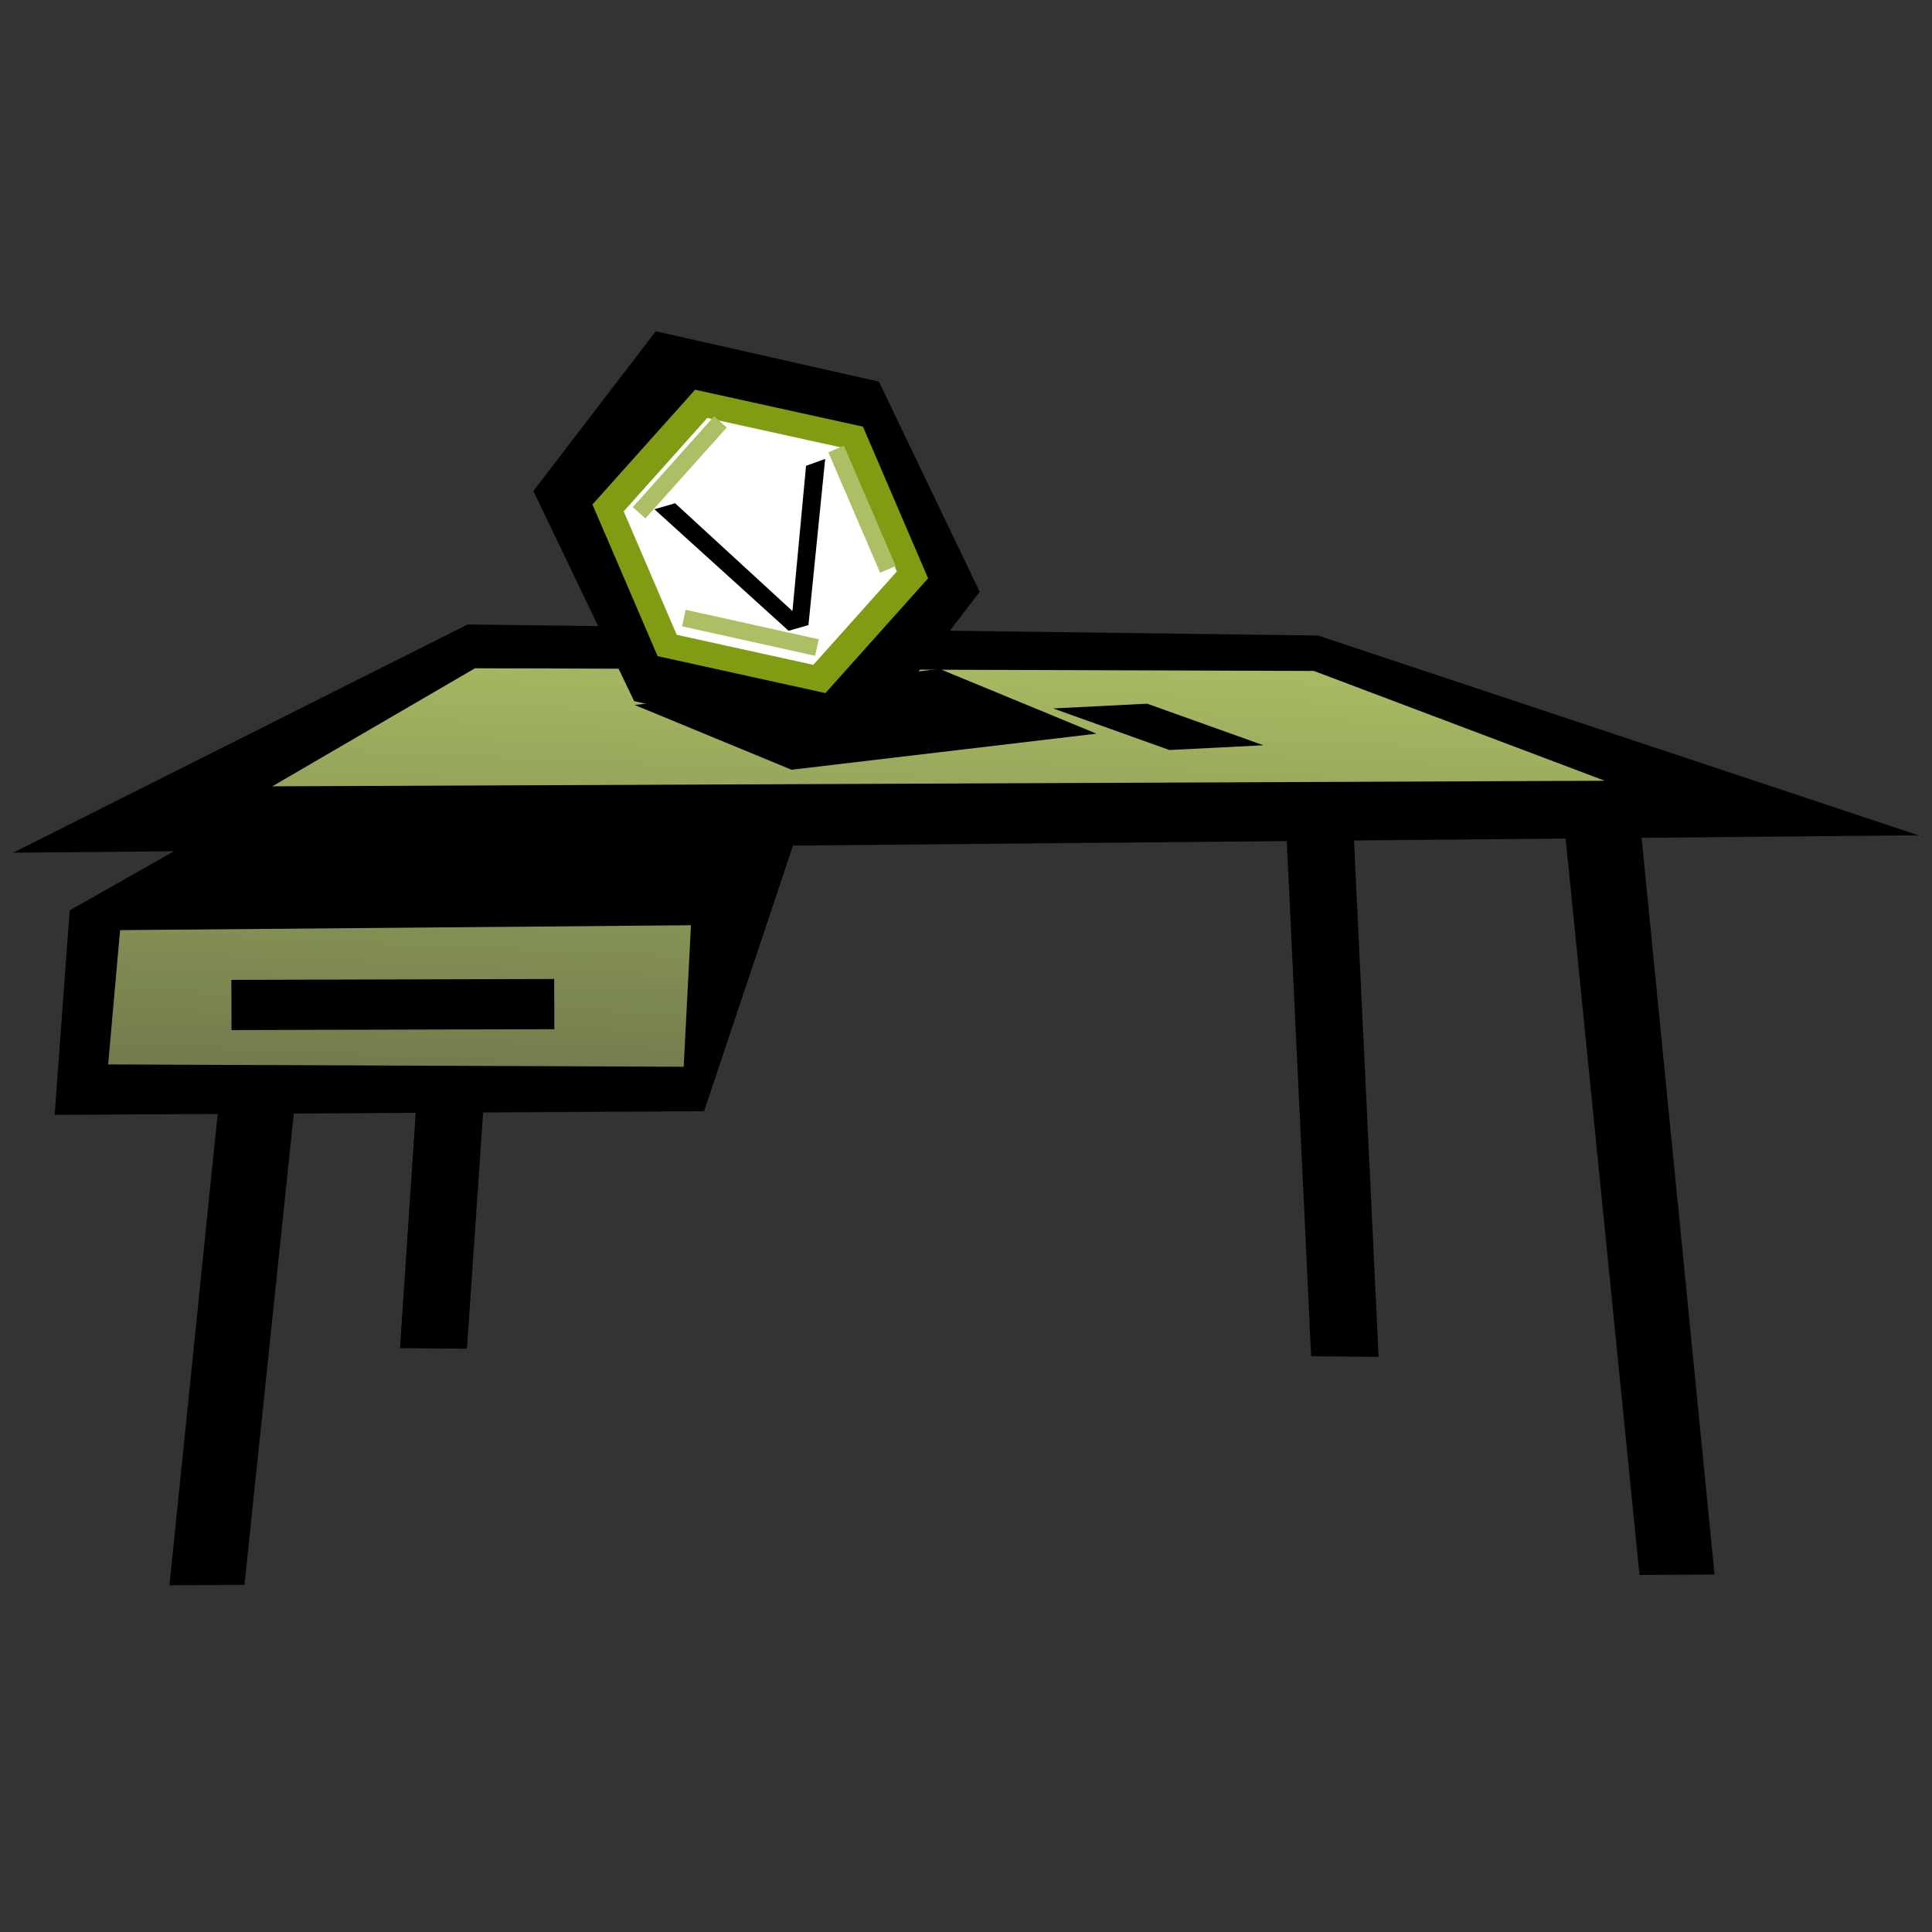 <?xml version="1.0" encoding="UTF-8" standalone="no"?>
<!-- Created with Inkscape (http://www.inkscape.org/) -->

<svg
   xmlns:dc="http://purl.org/dc/elements/1.1/"
   xmlns:cc="http://creativecommons.org/ns#"
   xmlns:rdf="http://www.w3.org/1999/02/22-rdf-syntax-ns#"
   xmlns:svg="http://www.w3.org/2000/svg"
   xmlns="http://www.w3.org/2000/svg"
   xmlns:xlink="http://www.w3.org/1999/xlink"
   xmlns:sodipodi="http://sodipodi.sourceforge.net/DTD/sodipodi-0.dtd"
   xmlns:inkscape="http://www.inkscape.org/namespaces/inkscape"
   sodipodi:docname="fyrirlestur_v3.svg"
   inkscape:version="0.91 r13725"
   version="1.1"
   id="svg2"
   viewBox="0 0 100 100"
   height="100"
   width="100">
  <rect x="0" y="0" width="100" height="100" fill="#333333" stroke="none"/>
  <sodipodi:namedview
     showguides="false"
     inkscape:snap-midpoints="true"
     inkscape:snap-grids="false"
     inkscape:bbox-paths="true"
     inkscape:snap-global="true"
     inkscape:snap-intersection-paths="true"
     inkscape:object-paths="false"
     inkscape:snap-bbox-edge-midpoints="true"
     inkscape:bbox-nodes="true"
     inkscape:snap-bbox="true"
     inkscape:window-maximized="1"
     inkscape:window-y="0"
     inkscape:window-x="0"
     inkscape:window-height="1043"
     inkscape:window-width="1920"
     units="px"
     showgrid="false"
     inkscape:current-layer="layer1"
     inkscape:document-units="px"
     inkscape:cy="46.980364"
     inkscape:cx="52.69604"
     inkscape:zoom="1.8101934"
     inkscape:pageshadow="2"
     inkscape:pageopacity="0.0"
     borderopacity="0.537"
     bordercolor="#666666"
     pagecolor="#ffffff"
     id="base"
     inkscape:snap-bbox-midpoints="true"
     inkscape:snap-object-midpoints="true"
     inkscape:object-nodes="true"
     inkscape:snap-smooth-nodes="true"
     inkscape:snap-page="true" />
  <defs
     id="defs4">
    <linearGradient
       inkscape:collect="always"
       id="linearGradient4283">
      <stop
         style="stop-color:#acbf64;stop-opacity:1;"
         offset="0"
         id="stop4285" />
      <stop
         style="stop-color:#acbf64;stop-opacity:0;"
         offset="1"
         id="stop4287" />
    </linearGradient>
    <inkscape:perspective
       id="perspective4833"
       inkscape:persp3d-origin="50 : 33.333333 : 1"
       inkscape:vp_z="-356.95899 : 354.45194 : 1"
       inkscape:vp_y="999.99994 : -2.4492934e-13 : 0"
       inkscape:vp_x="385.00085 : 19.295696 : 1"
       sodipodi:type="inkscape:persp3d" />
    <linearGradient
       inkscape:collect="always"
       xlink:href="#linearGradient4283"
       id="linearGradient4289"
       x1="229.055"
       y1="991.24"
       x2="226.452"
       y2="1049.429"
       gradientUnits="userSpaceOnUse"
       gradientTransform="translate(-186.168,-10.496)" />
  </defs>
  <g
     transform="translate(0,-952.362)"
     id="layer1"
     inkscape:groupmode="layer"
     inkscape:label="Layer 1">
    <g
       id="g4333"
       transform="matrix(0.869,0,0,0.869,5.495,132.127)">
      <path
         style="color:#000000;font-style:normal;font-variant:normal;font-weight:normal;font-stretch:normal;font-size:medium;line-height:normal;font-family:sans-serif;text-indent:0;text-align:start;text-decoration:none;text-decoration-line:none;text-decoration-style:solid;text-decoration-color:#000000;letter-spacing:normal;word-spacing:normal;text-transform:none;direction:ltr;block-progression:tb;writing-mode:lr-tb;baseline-shift:baseline;text-anchor:start;white-space:normal;clip-rule:nonzero;display:inline;overflow:visible;visibility:visible;opacity:1;isolation:auto;mix-blend-mode:normal;color-interpolation:sRGB;color-interpolation-filters:linearRGB;solid-color:#000000;solid-opacity:1;fill:#000000;fill-opacity:1;fill-rule:evenodd;stroke:none;stroke-width:4;stroke-linecap:butt;stroke-linejoin:miter;stroke-miterlimit:4;stroke-dasharray:none;stroke-dashoffset:0;stroke-opacity:1;color-rendering:auto;image-rendering:auto;shape-rendering:auto;text-rendering:auto;enable-background:accumulate"
         d="m 74.275,992.905 -3.992,0.266 1.488,31.495 4.018,0.035 z"
         id="path4291"
         inkscape:connector-curvature="0"
         sodipodi:nodetypes="ccccc" />
      <path
         sodipodi:nodetypes="ccccc"
         inkscape:connector-curvature="0"
         id="path4251"
         d="m 91.104,990.249 -4.469,0.62 4.695,46.823 4.469,-0.027 z"
         style="color:#000000;font-style:normal;font-variant:normal;font-weight:normal;font-stretch:normal;font-size:medium;line-height:normal;font-family:sans-serif;text-indent:0;text-align:start;text-decoration:none;text-decoration-line:none;text-decoration-style:solid;text-decoration-color:#000000;letter-spacing:normal;word-spacing:normal;text-transform:none;direction:ltr;block-progression:tb;writing-mode:lr-tb;baseline-shift:baseline;text-anchor:start;white-space:normal;clip-rule:nonzero;display:inline;overflow:visible;visibility:visible;opacity:1;isolation:auto;mix-blend-mode:normal;color-interpolation:sRGB;color-interpolation-filters:linearRGB;solid-color:#000000;solid-opacity:1;fill:#000000;fill-opacity:1;fill-rule:evenodd;stroke:none;stroke-width:4.5;stroke-linecap:butt;stroke-linejoin:miter;stroke-miterlimit:4;stroke-dasharray:none;stroke-dashoffset:0;stroke-opacity:1;color-rendering:auto;image-rendering:auto;shape-rendering:auto;text-rendering:auto;enable-background:accumulate" />
      <path
         sodipodi:nodetypes="ccccccccc"
         inkscape:connector-curvature="0"
         id="path4259"
         d="m 8.067,991.049 14.486,-8.17 49.482,0.45 21.525,7.868 -55.073,0.789 -3.514,16.356 -36.452,0.128 2.114,-9.781 z"
         style="fill:url(#linearGradient4289);fill-opacity:1;fill-rule:evenodd;stroke:none;stroke-width:1px;stroke-linecap:butt;stroke-linejoin:miter;stroke-opacity:1" />
      <path
         sodipodi:nodetypes="cccccccccc"
         inkscape:connector-curvature="0"
         id="path4245"
         d="M 21.531,981.078 -5.542,994.673 107.946,993.636 72.176,981.737 Z m 0.436,2.61 49.966,0.159 17.331,6.54 -79.371,0.333 z"
         style="color:#000000;font-style:normal;font-variant:normal;font-weight:normal;font-stretch:normal;font-size:medium;line-height:normal;font-family:sans-serif;text-indent:0;text-align:start;text-decoration:none;text-decoration-line:none;text-decoration-style:solid;text-decoration-color:#000000;letter-spacing:normal;word-spacing:normal;text-transform:none;direction:ltr;block-progression:tb;writing-mode:lr-tb;baseline-shift:baseline;text-anchor:start;white-space:normal;clip-rule:nonzero;display:inline;overflow:visible;visibility:visible;opacity:1;isolation:auto;mix-blend-mode:normal;color-interpolation:sRGB;color-interpolation-filters:linearRGB;solid-color:#000000;solid-opacity:1;fill:#000000;fill-opacity:1;fill-rule:evenodd;stroke:none;stroke-width:2.2;stroke-linecap:square;stroke-linejoin:miter;stroke-miterlimit:4;stroke-dasharray:none;stroke-dashoffset:0;stroke-opacity:1;color-rendering:auto;image-rendering:auto;shape-rendering:auto;text-rendering:auto;enable-background:accumulate" />
      <path
         sodipodi:nodetypes="ccccccccccc"
         inkscape:connector-curvature="0"
         id="path4271"
         d="m 41.124,993.607 -36.104,0.421 -7.193,4.081 -0.894,12.179 38.682,-0.219 z m -6.292,5.386 -0.432,8.43 -34.281,-0.139 0.71,-7.999 z"
         style="color:#000000;font-style:normal;font-variant:normal;font-weight:normal;font-stretch:normal;font-size:medium;line-height:normal;font-family:sans-serif;text-indent:0;text-align:start;text-decoration:none;text-decoration-line:none;text-decoration-style:solid;text-decoration-color:#000000;letter-spacing:normal;word-spacing:normal;text-transform:none;direction:ltr;block-progression:tb;writing-mode:lr-tb;baseline-shift:baseline;text-anchor:start;white-space:normal;clip-rule:nonzero;display:inline;overflow:visible;visibility:visible;opacity:1;isolation:auto;mix-blend-mode:normal;color-interpolation:sRGB;color-interpolation-filters:linearRGB;solid-color:#000000;solid-opacity:1;fill:#000000;fill-opacity:1;fill-rule:evenodd;stroke:none;stroke-width:4;stroke-linecap:butt;stroke-linejoin:miter;stroke-miterlimit:4;stroke-dasharray:none;stroke-dashoffset:0;stroke-opacity:1;color-rendering:auto;image-rendering:auto;shape-rendering:auto;text-rendering:auto;enable-background:accumulate" />
      <path
         inkscape:connector-curvature="0"
         id="path4273"
         d="m 7.462,1003.743 19.228,-0.053"
         style="fill:none;fill-rule:evenodd;stroke:#000000;stroke-width:2.991;stroke-linecap:butt;stroke-linejoin:miter;stroke-miterlimit:4;stroke-dasharray:none;stroke-opacity:1" />
      <path
         style="color:#000000;font-style:normal;font-variant:normal;font-weight:normal;font-stretch:normal;font-size:medium;line-height:normal;font-family:sans-serif;text-indent:0;text-align:start;text-decoration:none;text-decoration-line:none;text-decoration-style:solid;text-decoration-color:#000000;letter-spacing:normal;word-spacing:normal;text-transform:none;direction:ltr;block-progression:tb;writing-mode:lr-tb;baseline-shift:baseline;text-anchor:start;white-space:normal;clip-rule:nonzero;display:inline;overflow:visible;visibility:visible;opacity:1;isolation:auto;mix-blend-mode:normal;color-interpolation:sRGB;color-interpolation-filters:linearRGB;solid-color:#000000;solid-opacity:1;fill:#000000;fill-opacity:1;fill-rule:evenodd;stroke:none;stroke-width:4.5;stroke-linecap:butt;stroke-linejoin:miter;stroke-miterlimit:4;stroke-dasharray:none;stroke-dashoffset:0;stroke-opacity:1;color-rendering:auto;image-rendering:auto;shape-rendering:auto;text-rendering:auto;enable-background:accumulate"
         d="m 6.754,1009.128 -2.983,29.179 4.467,-0.023 2.983,-28.514 z"
         id="path4279"
         inkscape:connector-curvature="0"
         sodipodi:nodetypes="ccccc" />
      <path
         style="color:#000000;font-style:normal;font-variant:normal;font-weight:normal;font-stretch:normal;font-size:medium;line-height:normal;font-family:sans-serif;text-indent:0;text-align:start;text-decoration:none;text-decoration-line:none;text-decoration-style:solid;text-decoration-color:#000000;letter-spacing:normal;word-spacing:normal;text-transform:none;direction:ltr;block-progression:tb;writing-mode:lr-tb;baseline-shift:baseline;text-anchor:start;white-space:normal;clip-rule:nonzero;display:inline;overflow:visible;visibility:visible;opacity:1;isolation:auto;mix-blend-mode:normal;color-interpolation:sRGB;color-interpolation-filters:linearRGB;solid-color:#000000;solid-opacity:1;fill:#000000;fill-opacity:1;fill-rule:evenodd;stroke:none;stroke-width:4;stroke-linecap:butt;stroke-linejoin:miter;stroke-miterlimit:4;stroke-dasharray:none;stroke-dashoffset:0;stroke-opacity:1;color-rendering:auto;image-rendering:auto;shape-rendering:auto;text-rendering:auto;enable-background:accumulate"
         d="m 18.51,1009.083 -1.008,15.098 3.988,0.034 1.008,-14.751 z"
         id="path4281"
         inkscape:connector-curvature="0"
         sodipodi:nodetypes="ccccc" />
      <path
         transform="matrix(0.742,0.168,-0.042,0.71,-87.063,241.492)"
         d="m 218.329,993.179 -6.783,-11.73 6.767,-11.739 13.55,-0.009 6.783,11.73 -6.767,11.739 z"
         inkscape:randomized="0"
         inkscape:rounded="0"
         inkscape:flatsided="true"
         sodipodi:arg2="2.6173339"
         sodipodi:arg1="2.0937351"
         sodipodi:r2="11.734608"
         sodipodi:r1="13.549959"
         sodipodi:cy="981.43988"
         sodipodi:cx="225.09584"
         sodipodi:sides="6"
         id="path4293"
         style="opacity:1;fill:#acbf64;fill-opacity:1;stroke:#000000;stroke-width:7.555;stroke-linecap:square;stroke-linejoin:miter;stroke-miterlimit:4;stroke-dasharray:none;stroke-opacity:1"
         sodipodi:type="star" />
      <path
         sodipodi:nodetypes="ccccc"
         inkscape:connector-curvature="0"
         id="path4295"
         d="m 49.642,983.726 -18.164,2.148 9.344,3.857 18.164,-2.148 z"
         style="color:#000000;font-style:normal;font-variant:normal;font-weight:normal;font-stretch:normal;font-size:medium;line-height:normal;font-family:sans-serif;text-indent:0;text-align:start;text-decoration:none;text-decoration-line:none;text-decoration-style:solid;text-decoration-color:#000000;letter-spacing:normal;word-spacing:normal;text-transform:none;direction:ltr;block-progression:tb;writing-mode:lr-tb;baseline-shift:baseline;text-anchor:start;white-space:normal;clip-rule:nonzero;display:inline;overflow:visible;visibility:visible;opacity:1;isolation:auto;mix-blend-mode:normal;color-interpolation:sRGB;color-interpolation-filters:linearRGB;solid-color:#000000;solid-opacity:1;fill:#000000;fill-opacity:1;fill-rule:evenodd;stroke:none;stroke-width:3.9;stroke-linecap:butt;stroke-linejoin:miter;stroke-miterlimit:4;stroke-dasharray:none;stroke-dashoffset:0;stroke-opacity:1;color-rendering:auto;image-rendering:auto;shape-rendering:auto;text-rendering:auto;enable-background:accumulate" />
      <path
         style="color:#000000;font-style:normal;font-variant:normal;font-weight:normal;font-stretch:normal;font-size:medium;line-height:normal;font-family:sans-serif;text-indent:0;text-align:start;text-decoration:none;text-decoration-line:none;text-decoration-style:solid;text-decoration-color:#000000;letter-spacing:normal;word-spacing:normal;text-transform:none;direction:ltr;block-progression:tb;writing-mode:lr-tb;baseline-shift:baseline;text-anchor:start;white-space:normal;clip-rule:nonzero;display:inline;overflow:visible;visibility:visible;opacity:1;isolation:auto;mix-blend-mode:normal;color-interpolation:sRGB;color-interpolation-filters:linearRGB;solid-color:#000000;solid-opacity:1;fill:#000000;fill-opacity:1;fill-rule:evenodd;stroke:none;stroke-width:3.9;stroke-linecap:butt;stroke-linejoin:miter;stroke-miterlimit:4;stroke-dasharray:none;stroke-dashoffset:0;stroke-opacity:1;color-rendering:auto;image-rendering:auto;shape-rendering:auto;text-rendering:auto;enable-background:accumulate"
         d="m 62.002,985.797 -5.596,0.284 6.927,2.476 5.596,-0.284 z"
         id="path4299"
         inkscape:connector-curvature="0"
         sodipodi:nodetypes="ccccc" />
      <ellipse
         ry="9.734"
         rx="9.543"
         transform="matrix(0.961,-0.275,0.395,0.919,0,0)"
         cy="956.571"
         cx="-352.22"
         id="path4157"
         style="opacity:1;fill:#000000;fill-opacity:0;stroke:none;stroke-width:1.875;stroke-linecap:square;stroke-linejoin:miter;stroke-miterlimit:4;stroke-dasharray:none;stroke-opacity:1" />
      <path
         transform="matrix(0.116,0.27,-0.278,0.08,222.418,900.948)"
         d="m 104.146,690.712 -15.173,26.28 -30.345,2e-5 -15.173,-26.28 15.173,-26.28 30.345,-2e-5 z"
         inkscape:randomized="0"
         inkscape:rounded="0"
         inkscape:flatsided="true"
         sodipodi:arg2="0.52359812"
         sodipodi:arg1="-6.5464102e-07"
         sodipodi:r2="26.279739"
         sodipodi:r1="30.34523"
         sodipodi:cy="690.71222"
         sodipodi:cx="73.800522"
         sodipodi:sides="6"
         id="path4179-5"
         style="opacity:1;fill:#ffffff;fill-opacity:1;stroke:#809c13;stroke-width:5.395;stroke-linecap:round;stroke-linejoin:miter;stroke-miterlimit:4;stroke-dasharray:none;stroke-opacity:1"
         sodipodi:type="star" />
      <path
         sodipodi:nodetypes="cccccccc"
         inkscape:connector-curvature="0"
         d="m 41.83,981.115 -1.184,0.339 -7.991,-7.238 1.232,-0.358 6.99,6.423 0.81,-8.653 1.139,-0.408 z"
         id="path5956-5-3"
         style="font-style:normal;font-variant:normal;font-weight:300;font-stretch:expanded;font-size:48.599px;line-height:884%;font-family:Syncopate;-inkscape-font-specification:'Syncopate Light Expanded';letter-spacing:0px;word-spacing:0px;fill:#000000;fill-opacity:1;stroke:none;stroke-width:1.569px;stroke-linecap:butt;stroke-linejoin:miter;stroke-opacity:1" />
      <path
         inkscape:connector-curvature="0"
         id="path4248-8"
         d="m 46.561,977.797 -3.082,-7.169"
         style="opacity:1;fill:none;fill-rule:evenodd;stroke:#acbf64;stroke-width:1.008;stroke-linecap:butt;stroke-linejoin:miter;stroke-miterlimit:4;stroke-dasharray:none;stroke-opacity:1" />
      <path
         inkscape:connector-curvature="0"
         id="path4250-3"
         d="m 42.336,982.452 -7.927,-1.755"
         style="opacity:1;fill:none;fill-rule:evenodd;stroke:#acbf64;stroke-width:1.008;stroke-linecap:butt;stroke-linejoin:miter;stroke-miterlimit:4;stroke-dasharray:none;stroke-opacity:1" />
      <path
         inkscape:connector-curvature="0"
         id="path4252-8"
         d="m 31.742,974.426 4.846,-5.414"
         style="opacity:1;fill:none;fill-rule:evenodd;stroke:#acbf64;stroke-width:1.008;stroke-linecap:butt;stroke-linejoin:miter;stroke-miterlimit:4;stroke-dasharray:none;stroke-opacity:1" />
    </g>
  </g>
</svg>
